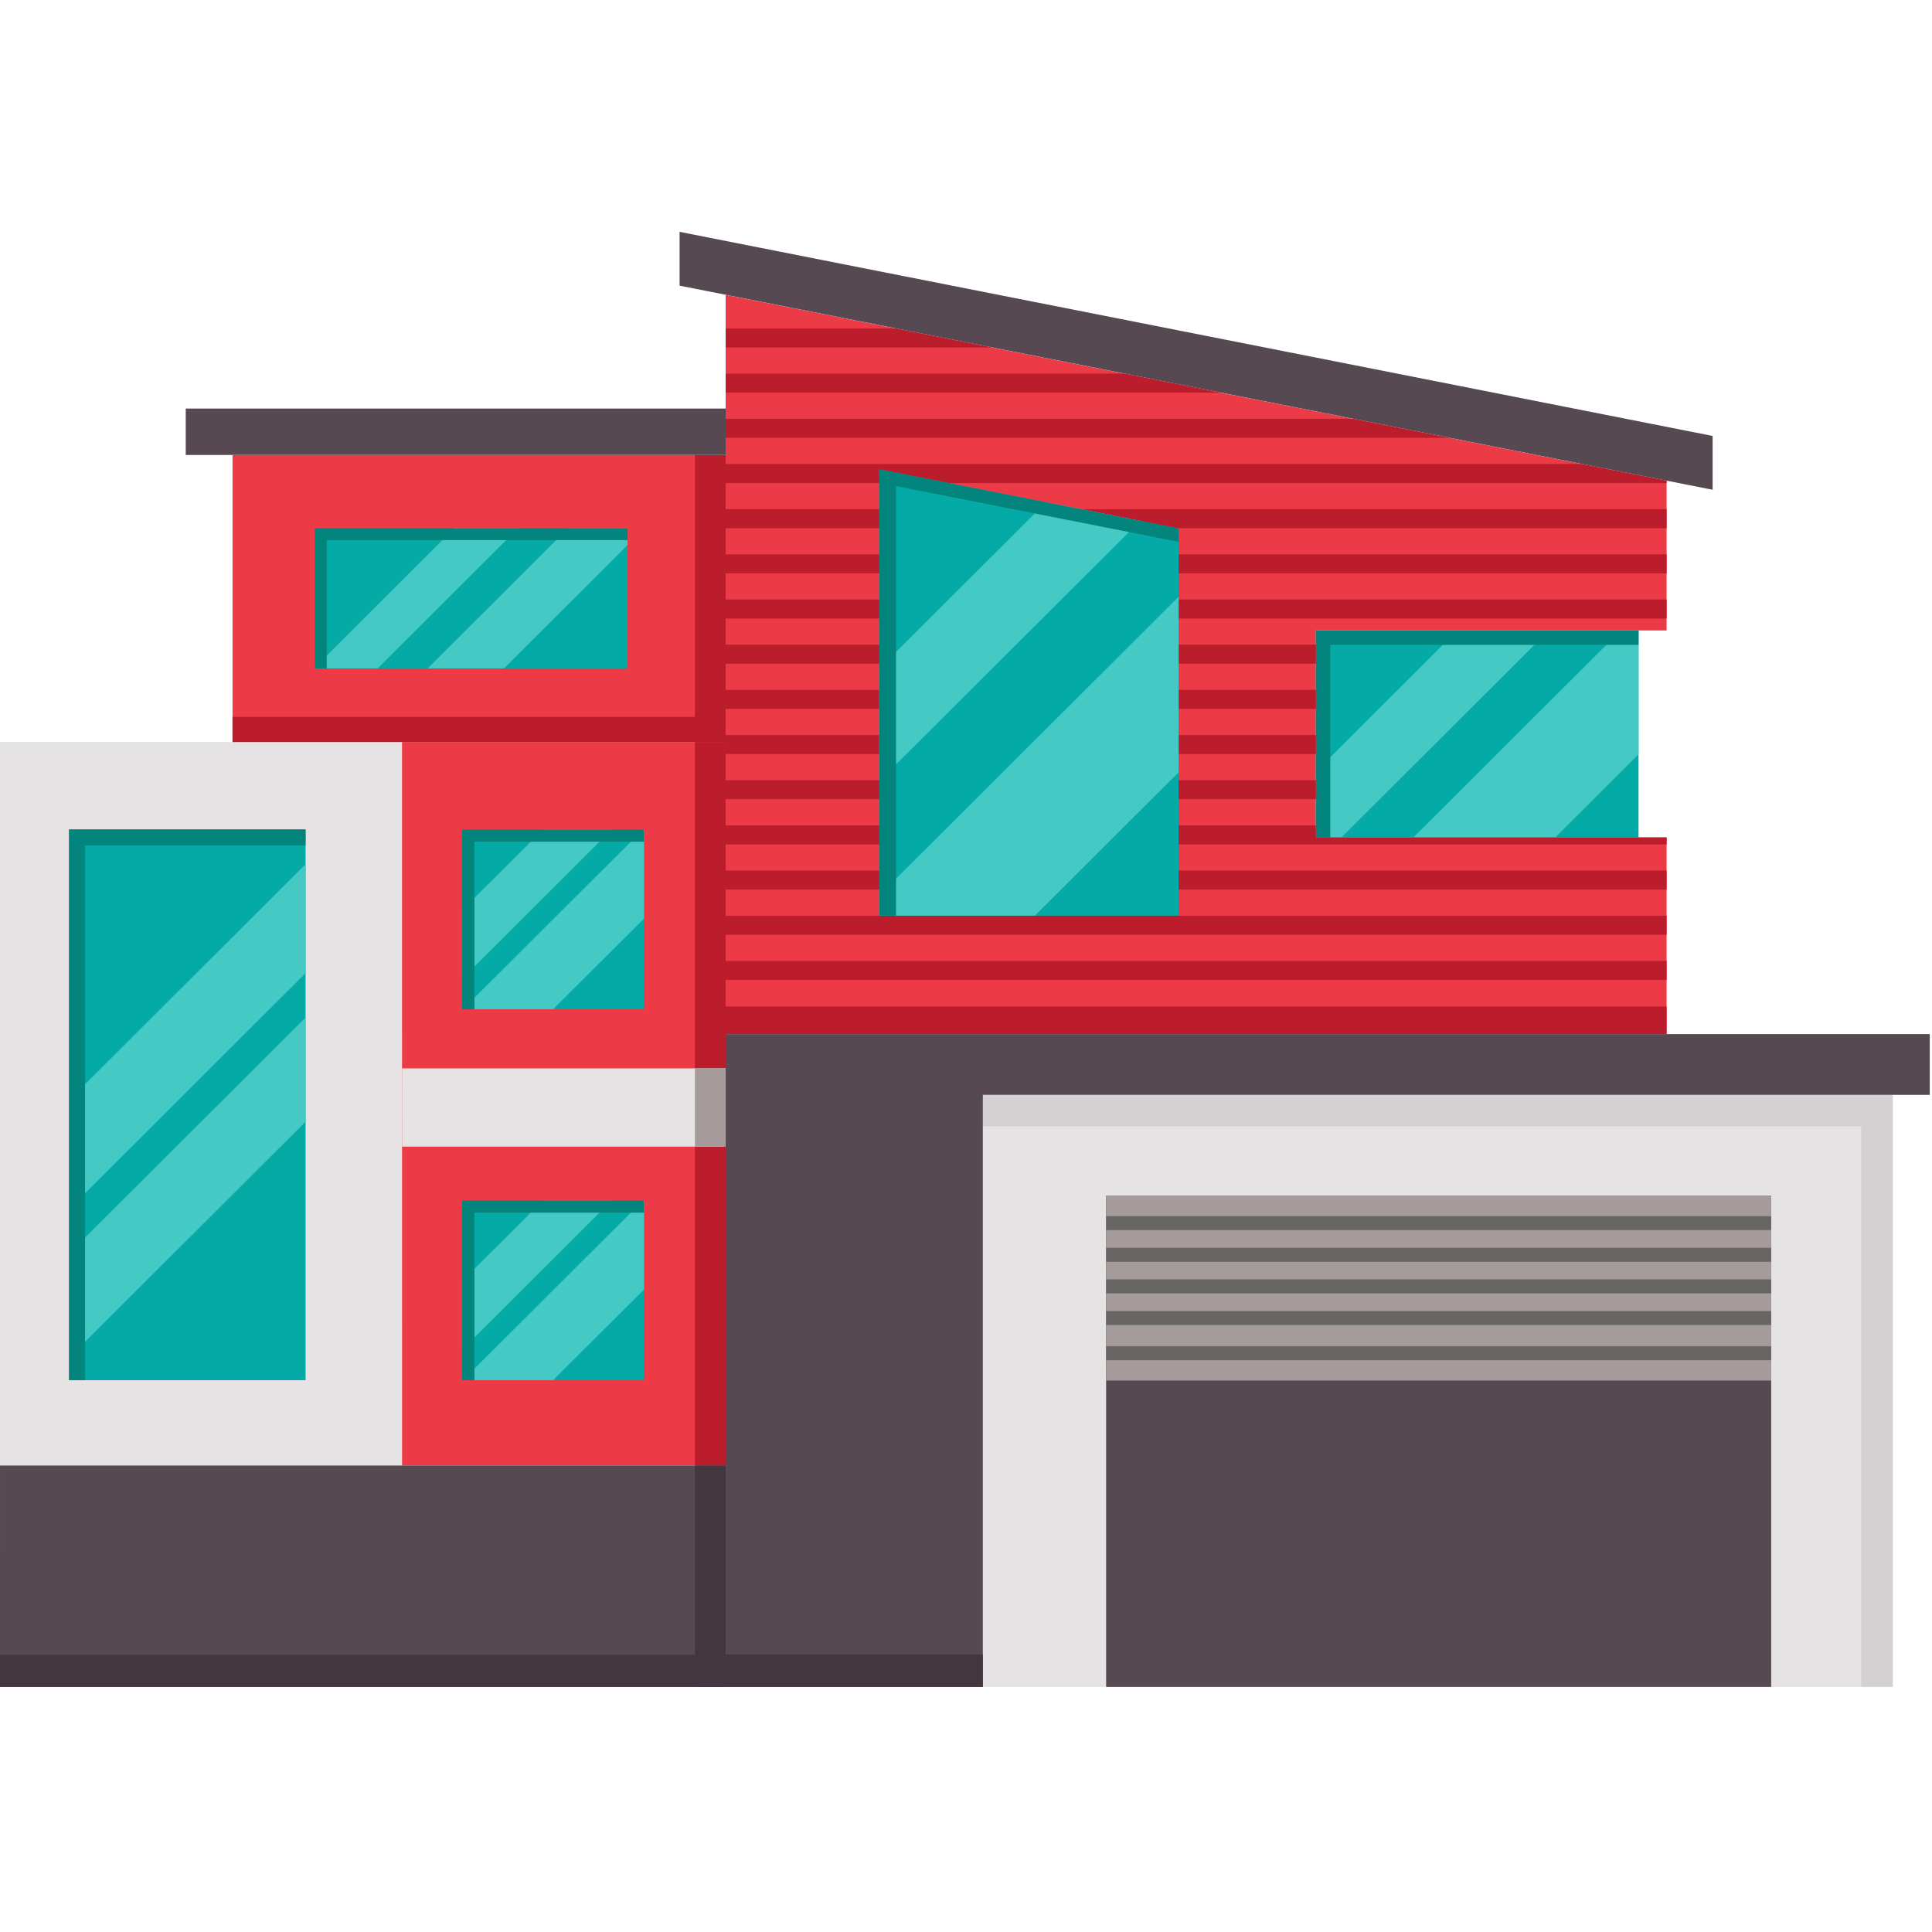 <svg xmlns="http://www.w3.org/2000/svg" xmlns:xlink="http://www.w3.org/1999/xlink" width="120" height="120"><defs><path id="a" d="M0 90.6h119.861V.224H0z"/></defs><g fill="none" fill-rule="evenodd"><path fill="#E5E3E3" d="M0 104.777h45.072v-58.69H0z"/><path fill="#EC3B47" d="M24.973 91.027h20.099v-44.94h-20.1z"/><path fill="#EC3B47" d="M43.163 91.027h1.909v-44.94h-1.909z"/><path fill="#564952" d="M0 104.777h45.072v-13.75H.001z"/><path fill="#44363F" d="M0 104.777h45.072v-1.992H.001z"/><path fill="#BC1D2C" d="M43.163 91.027h1.909v-44.94h-1.909z"/><path fill="#EC3B47" d="M14.443 46.086h30.629V28.262h-30.63z"/><path fill="#BC1D2C" d="M14.443 46.086h30.629v-1.558h-30.63z"/><path fill="#BC1D2C" d="M43.164 46.086h1.908V28.262h-1.908z"/><path fill="#EC3B47" d="M45.072 18.314v45.917h58.444V52.013H81.733V39.16h21.783v-9.3z"/><path fill="#04AAA5" d="M19.554 41.515h19.423v-8.706H19.554z"/><path fill="#04AAA5" d="m32.18 32.81-8.724 8.706h-3.901v-.059l8.662-8.647zm6.797 0v1.047l-7.672 7.659H26.56l8.724-8.706z"/><path fill="#44363F" d="M43.162 104.777h1.91v-13.75h-1.91z"/><path fill="#564952" d="M11.536 28.258h33.536v-2.882H11.536zM42.211 14.4v3.343l64.163 12.677v-3.343z"/><path fill="#E5E3E3" d="M61.045 104.777h56.517V68.004H61.045z"/><path fill="#D3D1D1" d="M61.045 68.004v1.956h54.556v34.817h1.961V68.004z"/><path fill="#564952" d="M45.07 64.229v40.548h15.977V68.003h58.814V64.23zm15.977 3.774h58.814-58.814z"/><path fill="#44363F" d="M45.07 104.777h15.977v-2.014H45.07z"/><path fill="#564952" d="M68.704 104.777h41.307V74.261H68.704z"/><path fill="#A59B9B" d="M68.704 85.746h41.308V74.261H68.704z"/><path fill="#686565" d="M68.704 82.298h41.308v-.867H68.704zm0 2.189h41.308v-.867H68.704zm0-4.153h41.308v-.867H68.704zm0-1.964h41.308v-.867H68.704zm0-1.964h41.308v-.867H68.704z"/><path fill="#BC1D2C" d="M45.072 64.23h58.444v-1.714H45.072z"/><path fill="#44C9C4" d="m32.18 32.81-8.724 8.706h-3.901v-.059l8.662-8.647zm6.797 0v1.047l-7.672 7.659H26.56l8.724-8.706z"/><path fill="#04AAA5" d="M81.733 52.013h20.039V39.16H81.733z"/><path fill="#44C9C4" d="m96.202 39.16-12.88 12.853h-1.589v-4.088l8.78-8.764zm5.57 0v7.693l-5.171 5.16h-8.81l12.88-12.852z"/><path fill="#03847D" d="M82.626 40.052h19.146v-.891H81.733v12.852h.893zm-62.333-6.506h18.684v-.737H19.554v8.706h.739z"/><path fill="#04AAA5" d="M4.288 85.728H18.98v-34.21H4.288z"/><path fill="#44C9C4" d="M18.98 53.676 4.289 68.336v6.769l14.69-14.66zm.002 9.524v6.471L4.289 84.332V77.86z"/><path fill="#03847D" d="M5.283 52.511H18.98v-.992H4.289v34.21h.994z"/><path fill="#04AAA5" d="M28.702 62.689h11.3v-11.17h-11.3z"/><path fill="#44C9C4" d="M38.004 51.519 28.702 60.8v-4.264l5.029-5.018zm1.997 0v5.537l-5.648 5.633h-5.602l11.195-11.17z"/><path fill="#03847D" d="M29.466 52.282H40v-.763H28.7V62.69h.766z"/><path fill="#04AAA5" d="M28.702 85.727h11.3v-11.17h-11.3z"/><path fill="#44C9C4" d="m38.004 74.558-9.302 9.282v-4.265l5.029-5.017zm1.997 0v5.537l-5.648 5.632h-5.602l11.195-11.17z"/><path fill="#03847D" d="M29.466 75.32H40v-.762H28.7v11.17h.766z"/><path fill="#E5E3E3" d="M24.973 71.219h20.099v-4.86h-20.1z"/><path fill="#A59B9B" d="M43.164 71.219h1.906v-4.862h-1.906z"/><g transform="translate(0 14.176)"><path fill="#BC1D2C" d="M55.635 6.225H45.072v1.183h16.551zM69.836 9.03H45.072v1.184h30.752zm14.201 2.807H45.072v1.183h44.954zm19.479 3.848-5.277-1.042H45.072v1.183h58.444z"/><mask id="b" fill="#fff"><use xlink:href="#a"/></mask><path fill="#BC1D2C" d="M45.072 18.632h58.444v-1.184H45.072zm0 2.806h58.444v-1.184H45.072zm0 2.806h58.444V23.06H45.072zm0 2.806h36.661v-1.184H45.072zm0 2.805h36.661v-1.183H45.072zm0 2.806h36.661v-1.183H45.072zm0 2.806h36.661v-1.183H45.072zm58.444 2.369H81.733v-.746H45.072v1.183h58.444zm-58.444 3.243h58.444v-1.183H45.072zm0 2.806h58.444v-1.183H45.072zm0 2.806h58.444v-1.183H45.072z" mask="url(#b)"/></g><path fill="#04AAA5" d="m54.616 29.153 18.59 3.671v24.05h-18.59z"/><path fill="#44C9C4" d="M70.818 32.353 54.617 48.515v-6.988L64.967 31.2zm2.39 4.711v10.902l-8.928 8.908h-9.663v-1.26z"/><path fill="#03847D" d="m55.654 30.19 17.552 3.465v-.831l-18.59-3.671v27.72h1.038z"/></g></svg>